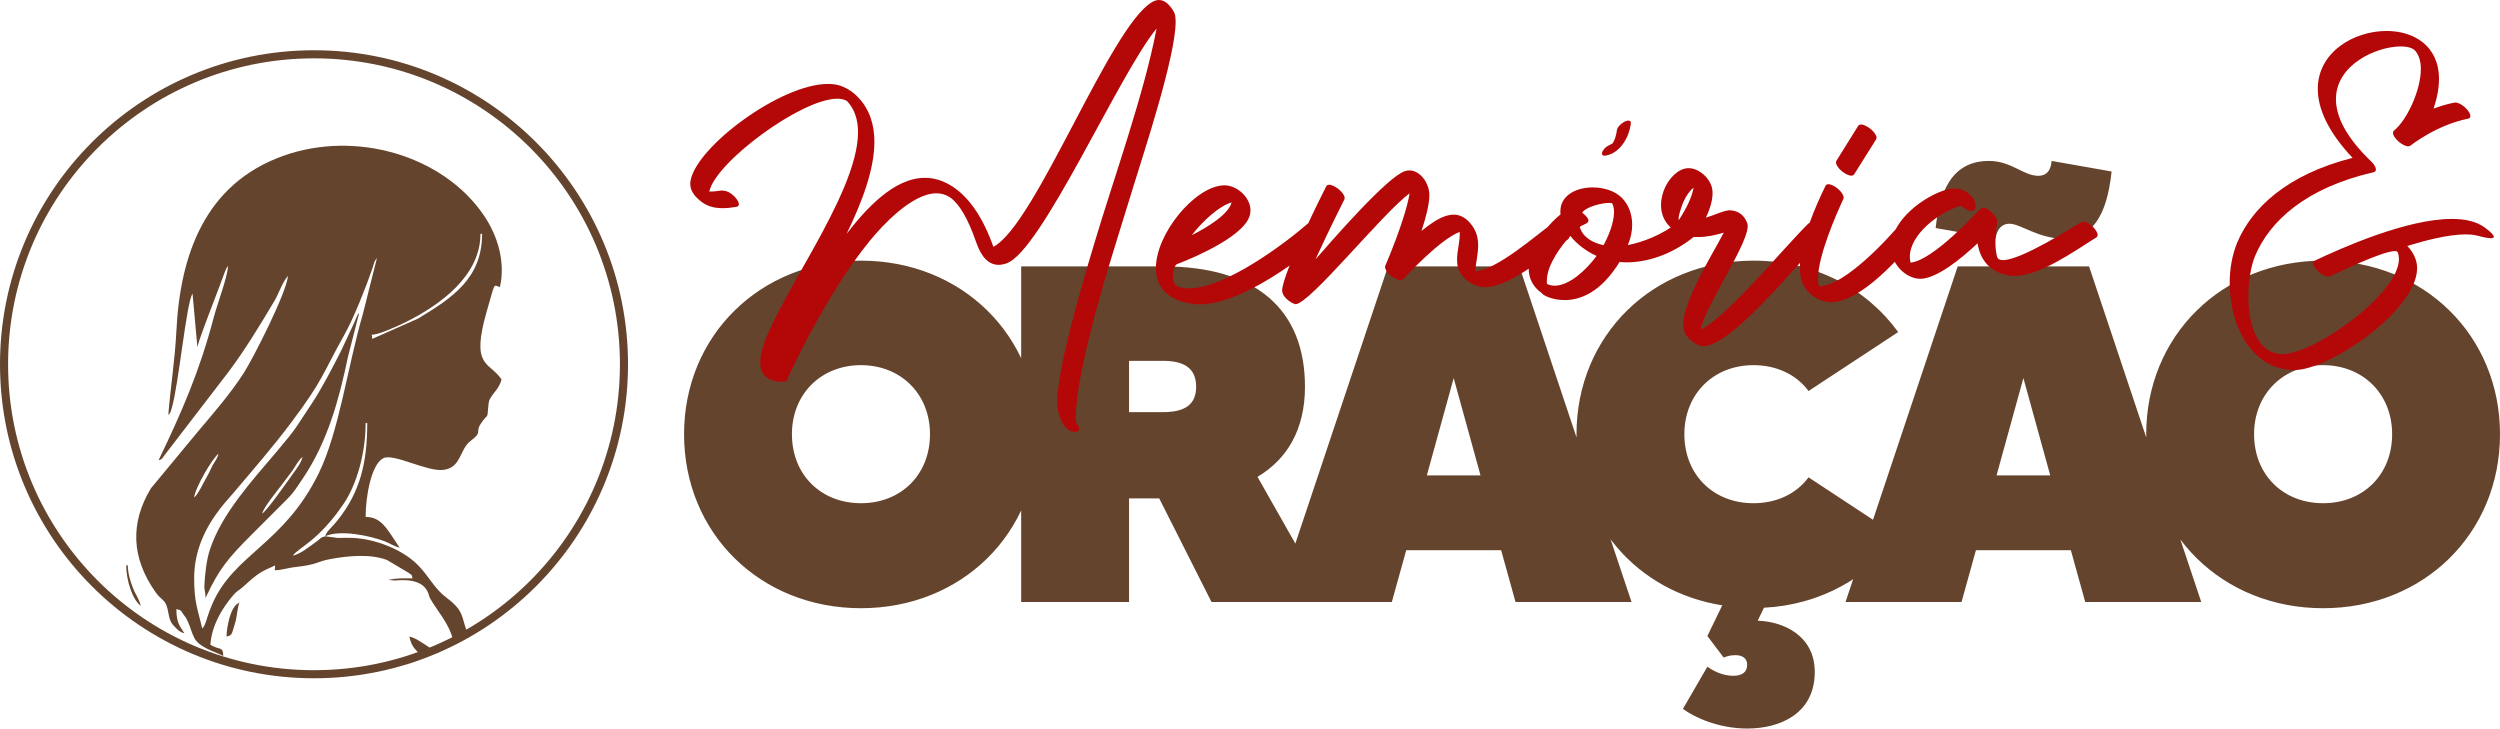 <?xml version="1.0" standalone="no"?>
<!DOCTYPE svg PUBLIC "-//W3C//DTD SVG 1.1//EN" "http://www.w3.org/Graphics/SVG/1.1/DTD/svg11.dtd">
<svg xmlns="http://www.w3.org/2000/svg" xmlns:xlink="http://www.w3.org/1999/xlink" xml:space="preserve" width="9317.08" height="2715.12" version="1.1" style="shape-rendering:geometricPrecision; text-rendering:geometricPrecision; image-rendering:optimizeQuality; fill-rule:evenodd; clip-rule:evenodd" viewBox="0 0 9317.08 2715.12">
 <defs>
  <style type="text/css">
   <![CDATA[
    .fil2 {fill:#65442E}
    .fil0 {fill:#65442E;fill-rule:nonzero}
    .fil1 {fill:#B40808;fill-rule:nonzero}
   ]]>
  </style>
 </defs>
 <g id="Camada_x0020_1">
  <g id="_2276544365216">
   <g>
    <path class="fil0" d="M3208.65 971.37c-375.2,0 -659.27,278.71 -659.27,646.76 0,369.83 284.07,648.55 659.27,648.55 375.19,0 659.26,-278.73 659.26,-648.55 0,-368.05 -284.07,-646.76 -659.26,-646.76zm0 904.03c-148.3,0 -257.27,-105.4 -257.27,-257.27 0,-150.08 108.97,-257.27 257.27,-257.27 148.29,0 257.27,107.19 257.27,257.27 0,151.87 -108.99,257.27 -257.27,257.27zm1306.36 368.05l435.94 0 -264.42 -466.31c110.78,-66.1 176.88,-176.86 176.88,-335.89 0,-289.43 -184.02,-448.44 -528.85,-448.44l-528.83 0 0 1250.64 401.99 0 0 -385.91 112.55 0 194.74 385.91zm-307.29 -898.67l126.84 0c82.18,0 123.28,30.37 123.28,96.47 0,66.12 -41.09,94.7 -123.28,94.7l-126.84 0 0 -191.17zm1440.37 898.67l432.36 0 -418.07 -1250.64 -489.53 0 -418.07 1250.64 432.36 0 53.6 -192.96 353.74 0 53.6 192.96zm-330.53 -471.67l100.06 -362.67 100.04 362.67 -200.1 0zm1217.04 103.63c-148.3,0 -257.27,-105.4 -257.27,-257.27 0,-150.08 108.97,-257.27 257.27,-257.27 87.54,0 160.8,35.73 205.46,96.47l334.09 -219.75c-117.91,-162.59 -310.88,-266.21 -539.55,-266.21 -375.2,0 -659.27,278.71 -659.27,646.76 0,330.53 226.9,587.8 543.14,637.83l-55.38 114.33 60.74 80.41c16.08,-7.15 30.37,-8.93 44.66,-8.93 21.44,0 42.88,8.93 42.88,35.73 0,25.01 -16.08,41.09 -51.81,41.09 -41.09,0 -76.82,-19.65 -96.47,-33.95l-91.11 157.23c42.87,32.16 134,73.25 239.4,73.25 125.07,0 251.91,-57.17 251.91,-210.83 0,-134 -114.33,-187.59 -212.6,-191.15l23.22 -48.24c210.82,-10.72 389.49,-112.55 500.25,-266.21l-334.09 -219.75c-44.66,60.74 -117.91,96.47 -205.46,96.47zm1236.69 368.05l432.36 0 -418.07 -1250.64 -489.53 0 -418.07 1250.64 432.36 0 53.6 -192.96 353.74 0 53.6 192.96zm-330.53 -471.67l100.06 -362.67 100.04 362.67 -200.1 0zm205.46 -1172.02c-1.78,14.3 -5.36,55.4 -50.02,55.4 -55.38,0 -100.06,-55.4 -184.02,-55.4 -139.36,0 -184.03,116.14 -198.32,250.13l223.33 39.3c1.78,-14.29 10.72,-55.38 51.81,-55.38 41.09,0 107.19,55.38 200.1,55.38 105.42,0 162.58,-80.39 180.45,-250.12l-223.33 -39.31zm1011.58 371.62c-375.2,0 -659.27,278.71 -659.27,646.76 0,369.83 284.07,648.55 659.27,648.55 375.19,0 659.26,-278.73 659.26,-648.55 0,-368.05 -284.07,-646.76 -659.26,-646.76zm0 904.03c-148.3,0 -257.27,-105.4 -257.27,-257.27 0,-150.08 108.97,-257.27 257.27,-257.27 148.29,0 257.27,107.19 257.27,257.27 0,151.87 -108.99,257.27 -257.27,257.27z"/>
    <path class="fil1" d="M2692.9 709.44c-20.24,3.31 -36.49,4.64 -49.42,4.31 23.22,-109.46 343.27,-345.93 476.93,-345.93 14.59,0 26.86,2.98 36.48,8.96 28.54,30.51 40.81,70.32 40.81,116.08 0,235.82 -320.06,641.11 -360.19,822.54 -2.98,13.26 -4.31,24.54 -4.31,34.83 0,64.01 52.4,72.62 80.26,72.62 10.29,0 17.26,-0.99 17.26,-0.99 0.66,-4.31 141.62,-317.74 311.43,-525.03 44.43,-54.39 156.21,-176.43 247.75,-176.43 17.9,0 34.81,4.63 50.74,15.25 32.84,22.56 65.67,74.96 97.52,167.49 19.89,57.7 48.42,83.92 83.57,83.92 9.29,0 19.23,-1.99 29.53,-5.65 129.68,-44.78 419.55,-705.78 559.19,-875.27 -48.1,250.08 -157.54,550.9 -234.17,807.62 -53.72,179.76 -136.3,463.33 -136.3,588.7 0,37.48 21.56,107.14 66.33,107.14 1.99,0 3.97,-0.34 5.96,-0.34 13.6,-1.98 13.27,-16.58 -0.66,-33.17 -1.99,-2.32 -2.65,-8.94 -2.65,-18.56 0,-34.5 9.62,-104.81 11.61,-116.75 41.78,-243.44 134,-517.74 206.62,-756.2 33.51,-109.77 154.23,-473.28 154.23,-602.96 0,-16.93 -1.99,-29.85 -6.64,-37.81 -16.58,-28.54 -35.16,-43.79 -55.4,-43.79 -8.61,0 -17.24,2.65 -26.53,8.28 -156.54,91.87 -434.15,830.83 -590.69,911.43 -39.47,-111.44 -90.55,-182.41 -148.26,-221.88 -36.16,-24.54 -71.98,-35.16 -106.79,-35.16 -116.75,0 -221.55,118.07 -291.87,208.63 58.38,-120.06 103.48,-240.46 103.48,-342.95 0,-63.68 -17.59,-120.39 -60.37,-165.5 -16.58,-17.92 -37.15,-32.18 -60.03,-41.13 -15.59,-6.29 -33.17,-8.94 -52.74,-8.94 -176.45,0 -488.87,233.49 -511.76,359.52 -0.99,4.31 -1.32,8.3 -1.32,12.6 0,22.23 11.61,41.79 32.84,59.71 25.86,23.55 54.72,31.17 87.56,31.17 16.25,0 33.17,-1.66 51.4,-4.97 6.64,-1 9.29,-4.64 9.29,-9.95 0,-17.26 -32.49,-50.09 -56.71,-50.09 -1.32,0 -2.65,0 -3.97,0.34l0 -1.66zm1694.48 274.61c0.67,-0.33 214.59,-79.26 263.02,-163.84 6.64,-11.94 9.95,-24.21 9.95,-36.15 0,-48.43 -50.08,-93.53 -97.83,-93.53 -1.33,0 -2.67,0 -3.98,0.33 -106.46,5.63 -250.75,179.76 -250.75,308.45 0,66 38.15,119.73 138.31,133.32 8.3,1 16.91,1.66 25.54,1.66 184.73,0 458.36,-240.13 459.03,-240.79 2.98,-2.32 4.3,-5.63 4.3,-9.95 0,-20.24 -31.5,-55.07 -50.74,-55.07 -3.31,0 -5.98,1 -8.3,3 -85.57,74.95 -309.44,243.11 -445.09,243.11 -13.93,0 -27.2,-1.66 -39.14,-5.65 -14.59,-4.97 -20.22,-22.87 -20.22,-41.12 0,-19.91 6.62,-40.46 15.91,-43.79zm54.06 -107.45c41.79,-54.06 102.82,-109.13 148.59,-122.39 -11.61,45.76 -92.86,94.19 -148.59,122.39zm501.16 -182.08c-0.66,0.99 -164.17,324.03 -164.17,388.04 0,23.88 29.18,44.12 46.75,50.41 1,0.34 1.99,0.67 3,0.67 53.06,0 327.01,-342.28 425.19,-412.92 -16.91,100.49 -90.21,268.65 -90.54,269.31 -0.67,1.32 -1,3.31 -1,4.97 0,19.56 36.16,49.09 57.39,49.09 4.63,0 8.61,-1.33 11.27,-4.64 12.28,-13.27 137.65,-148.59 209.61,-175.12 1.99,33.5 -9.95,69.31 -9.95,103.47 0,21.57 4.64,42.45 20.57,61.03 16.91,20.24 41.45,35.16 68.32,40.13 4.97,1 10.28,1.66 15.91,1.66 94.54,0 251.08,-135.31 309.13,-179.1 3.31,-2.65 4.64,-6.31 4.64,-10.61 0,-19.91 -30.51,-55.07 -50.09,-55.07 -2.98,0 -5.63,1 -7.62,2.65 -68.98,50.42 -212.93,177.78 -293.19,182.43 2.32,-30.51 10.94,-63.68 10.94,-96.52 0,-25.54 -5.3,-50.75 -22.87,-74.3 -21.23,-28.85 -44.45,-40.13 -68.67,-40.13 -38.8,0 -79.92,28.87 -119.39,60.7 15.92,-49.75 29.18,-98.18 29.18,-134 0,-43.11 -33.5,-91.54 -74.62,-91.54 -5.65,0 -11.28,1 -16.93,3 -65,20.88 -267.98,254.39 -332.66,328.35 47.1,-103.81 106.81,-221.88 107.14,-222.56 0.99,-1.98 1.32,-3.97 1.32,-5.96 0,-19.56 -37.48,-49.42 -57.7,-49.42 -4.97,0 -8.96,1.99 -10.95,5.98zm1135.29 -235.49c1,-10.29 -9.62,-12.61 -24.21,-5.32 -14.26,7.64 -26.86,21.57 -27.86,31.85 -1.99,16.58 -6.97,34.83 -15.25,47.76 -3.33,4.97 -24.88,8.63 -36.49,27.86 -7.62,12.27 -3.64,20.9 8.96,18.9 55.05,-8.63 89.55,-69.66 94.85,-121.05zm-181.42 332.99c17.59,-23.22 75.62,-35.82 100.5,-35.82 6.31,0 10.61,0.66 11.61,2.32 4.64,8.94 6.64,19.89 6.64,32.16 0,39.14 -20.9,90.22 -39.14,123.06 -40.13,-8.63 -77.61,-29.2 -88.55,-67.99 11.6,-9.29 32.49,-11.94 32.49,-23.88 0,-6.31 -6.29,-15.26 -23.55,-29.85zm-80.59 6.97c-54.06,43.77 -118.73,127.36 -118.73,201.99 0,34.81 14.26,67.32 50.41,92.86 -1.66,2.98 32.84,24.54 83.59,24.54 57.04,0 134.66,-27.52 204.63,-141.95 8.3,0.66 17.26,1.33 26.54,1.33 73.3,0 165.83,-26.2 253.39,-97.52 2.65,-2.32 3.98,-5.63 3.98,-9.29 0,-18.9 -31.52,-50.08 -51.08,-50.08 -3.64,0 -6.64,1 -8.96,2.98 -64.01,52.41 -141.29,79.6 -193.02,89.55 10.94,-25.53 16.24,-51.4 16.24,-75.95 0,-39.8 -13.92,-76.28 -39.79,-101.49 -25.54,-24.87 -66.68,-37.48 -107.14,-37.48 -61.36,0 -120.72,29.2 -120.72,89.55 0,3.65 0,7.3 0.66,10.95zm36.49 80.26l0 0c23.55,29.51 57.04,56.05 97.83,74.63 -38.47,52.4 -101.82,110.78 -155.88,110.78 -9.95,0 -19.56,-1.99 -28.85,-6.31 -1,-3.33 -1,-11.28 0,-21.89 3.97,-52.41 51.41,-119.41 86.9,-157.21zm886.86 -45.78c-92.86,91.21 -305.46,350.58 -401.31,394.69 17.59,-91.54 194.37,-341.95 173.8,-396.34 -10.95,-29.53 -31.85,-46.11 -64.01,-48.1 -19.25,-1.32 -67.01,21.23 -90.22,27.53 22.89,-48.09 28.19,-84.91 23.22,-109.44 -8.61,-41.79 -59.04,-85.25 -103.48,-72.97 -73.3,20.22 -132.66,164.5 -37.81,229.18 53.4,36.81 121.07,28.19 184.75,8.96 -41.79,82.91 -189.06,308.78 -141.62,380.09 12.27,18.25 32.49,34.15 52.73,41.12 95.18,32.51 373.78,-317.73 456.04,-398.66 17.92,-17.9 -33.83,-73.96 -52.07,-56.05zm-482.24 -13.59c-6.64,-5.98 14.26,-62.03 15.92,-65.67 11.6,-25.87 25.2,-44.12 38.8,-55.05 -4.64,28.52 -20.9,68.98 -54.72,120.72zm546.26 -127.03c-32.18,65.67 -95.53,204.97 -95.53,304.47 0,27.19 4.64,51.41 15.92,70.32 15.58,25.54 43.11,47.1 73.63,55.05 8.63,2.32 17.24,3.65 26.2,3.65 110.45,0 256.38,-165.51 315.42,-238.14 1.99,-2.65 2.98,-6.31 2.98,-10.29 0,-21.56 -27.19,-57.04 -43.77,-57.04 -3,0 -5.65,1.33 -7.97,3.98 -52.4,65 -217.57,241.78 -308.78,241.78 -0.66,0 -1.65,0 -2.32,0 -2.65,-7.95 -3.64,-17.9 -3.64,-28.52 0,-84.58 67.65,-238.47 94.19,-296.17 0.66,-1.66 1.32,-3.65 1.32,-5.65 0,-19.89 -36.81,-49.75 -56.71,-49.75 -4.97,0 -8.96,1.99 -10.94,6.31zm107.12 -43.46l81.25 -129.34c1.33,-1.99 1.99,-4.31 1.99,-6.64 0,-19.23 -37.15,-49.42 -57.7,-49.42 -4.64,0 -8.63,1.65 -10.95,5.3l-80.59 129.35c-1.33,1.99 -1.99,4.31 -1.99,6.64 0,19.23 36.82,49.42 57.04,49.42 4.97,0 8.63,-1.66 10.95,-5.32zm449.4 131.01c6.31,-15.59 2.65,-31.17 -9.29,-45.43 -17.9,-21.9 -41.12,-32.51 -66.99,-32.51 -9.29,0 -19.23,1.66 -29.2,4.31 -82.91,23.55 -206.29,113.76 -206.29,213.59 0,10.62 1.66,21.56 4.31,32.18 12.27,44.45 52.73,80.92 95.18,85.9 2.65,0.34 5.65,0.67 8.3,0.67 61.36,0 151.9,-73.64 214.26,-132.33 9.95,63.68 46.75,103.81 106.46,118.4 9.62,2.32 19.56,3.31 29.84,3.31 95.2,0 221.55,-90.54 305.8,-143.28 3.65,-1.98 5.3,-5.3 5.3,-9.62 0,-18.23 -32.49,-49.75 -53.39,-49.75 -3,0 -5.98,0.67 -8.3,1.99 -28.52,17.92 -223.2,141.62 -290.54,141.62 -11.61,0 -19.56,-3.64 -22.22,-12.27 -3.98,-13.93 -6.31,-31.5 -6.31,-53.4 0,-20.55 1.99,-44.78 5.96,-73.3 1,-0.99 1.33,-2.32 1.33,-3.97 0,-14.6 -28.19,-51.74 -52.07,-51.74 -5.98,0 -11.61,2.32 -16.25,7.62 -0.66,0.66 -169.81,188.72 -255.38,196.34 -1.99,-7.3 -2.65,-14.59 -2.65,-21.89 0,-82.91 109.11,-166.83 190.7,-190.38 12.28,11.94 44.78,29.18 51.41,13.93zm1643.41 -588.71c12.94,16.58 18.9,39.47 18.9,65.01 0,81.93 -53.4,192.7 -100.16,230.17 -2.67,2.32 -3.65,5.32 -3.65,8.63 0,18.25 35.82,49.75 56.71,49.75 3.65,0 6.64,-0.99 9.29,-2.98 0,-0.33 95.53,-76.28 213.6,-99.83 6.29,-1.33 8.94,-4.97 8.94,-9.96 0,-17.24 -32.84,-50.41 -56.71,-50.41 -1.65,0 -3.31,0.33 -4.64,0.66 -26.86,5.32 -52.4,13.27 -75.95,22.23 13.93,-41.46 20.24,-78.27 20.24,-110.45 0,-124.05 -94.19,-179.1 -195.35,-179.1 -122.72,0 -256.38,79.27 -256.38,215.92 0,71.3 36.15,157.86 129.68,257.04 -245.76,62.35 -376.78,187.71 -430.5,317.07 -18.25,44.45 -27.53,96.52 -27.53,149.58 0,158.22 80.92,324.05 242.12,324.05 129.34,0 456.37,-221.88 456.37,-379.43 0,-12.6 -2.32,-24.88 -6.64,-36.49 -6.62,-17.24 -16.25,-32.82 -29.84,-46.42 63.35,-19.58 151.57,-43.13 216.91,-43.13 14.92,0 28.85,1 40.79,3.98 12.27,2.98 38.47,10.29 53.73,10.29 6.64,0 10.94,-1.33 10.94,-5.32 0,-5.63 -8.61,-15.91 -32.16,-33.5 -31.17,-23.55 -74.3,-33.17 -124.38,-33.17 -167.16,0 -408.94,107.12 -510.77,155.55 -3.97,1.99 -5.96,5.3 -5.96,9.29 0,17.92 34.48,50.08 56.71,50.08 2.65,0 5.3,-0.33 7.62,-1.32 29.2,-13.93 193.69,-93.53 239.47,-93.53 6.29,0 10.28,1.33 11.61,4.64 2.98,7.62 4.3,15.92 4.3,24.87 0,129.02 -314.42,353.9 -433.15,353.9 -94.87,0 -128.03,-109.13 -128.03,-214.59 0,-57.72 9.96,-114.43 25.21,-151.25 54.39,-128.68 187.4,-253.06 440.79,-311.43 16.25,-2.98 9.62,-23.22 -7.62,-39.8 -96.19,-92.2 -132,-169.81 -132,-232.49 0,-130.01 152.57,-196.69 241.45,-196.69 26.2,0 47.1,5.98 56.05,18.58z"/>
   </g>
   <g>
    <path class="fil2" d="M723.6 1853.99c2.94,-35.32 68.38,-146.62 90.42,-162.78 -4.82,20.62 -12.76,26.31 -22.17,44.13 -8.05,15.22 -12.46,27.03 -20.12,40.16 -15.64,26.76 -33.55,67.79 -48.13,78.49zm488.3 144.67c-20.08,5.36 -14.25,6.55 -30.24,17.99 -28.01,20.05 -60.94,47.51 -90.32,54.36 20.32,-30.36 94.97,-53.2 190.52,-195.3 46.77,-69.56 80.76,-185.42 80.76,-299.05l6.02 0c0,147.08 -26.04,255.74 -109.36,360.85 -23.63,29.81 -42.22,41.81 -47.38,61.14zm-488.3 156.74c0,-103.28 41.21,-187.54 96.39,-259.31 17.27,-22.46 33.72,-39.8 52.51,-62 72.39,-85.58 144.23,-168.06 211.94,-258.29 121.5,-161.94 114.27,-176.71 200.16,-330.35 34.8,-62.26 79.7,-176.28 103.65,-246.01 6.64,-19.32 5.26,-24.67 16.57,-37.68l-52.13 207.11c-57.76,198.94 -88.89,439.51 -164.77,594.8 -129.44,264.92 -317.86,301.9 -397.33,488.87 -7.25,17.07 -12.71,31.96 -17.99,48.32 -2.48,7.7 -4.54,15.81 -7.48,22.66 -5.15,12.04 -3.43,9.6 -11.38,18.76 -16.53,-70.87 -30.14,-97.2 -30.14,-186.88zm663.13 -892.22c2.74,-31.43 -21.67,0.09 57.82,-32.61 25,-10.29 47.27,-19.78 70.82,-31.66 125.48,-63.32 275.27,-170.86 275.27,-327.57l6.02 0c0,167 -111.48,238.75 -238.67,315.95l-171.26 75.89zm-174.83 735.48c53.75,-25.78 166.93,-2.39 222.31,18.83 19.52,7.48 32.97,18.23 54.99,23.36 -48.95,-73.08 -67.29,-113.21 -126.59,-114.53 0,-74.53 20.54,-194.71 65.27,-218.37 38.01,-20.09 160.98,49.91 223.36,43.33 68.48,-7.24 60.04,-75.96 103.08,-108.43 46.31,-34.94 15.02,-30 37.92,-64.57 29.5,-44.56 21.8,-5.23 28.59,-73.88 3.25,-32.95 38.02,-47.04 48.16,-90.5 -45.68,-68.21 -117.01,-41.69 -53.56,-258.53 30.9,-105.56 22.09,-94.31 47.53,-85.09 21.38,-91.81 -7.02,-189.61 -58.99,-266.54 -151.27,-223.99 -478.21,-320.35 -749.6,-222.54 -290.06,104.54 -382.98,367.27 -396.99,651.96 -5.19,105.29 -21.56,208.74 -30.26,313.37 9.8,-11.29 7.25,-7.3 12.37,-23.81 26.37,-85.47 54.79,-394.86 78.06,-428.33l18.09 198.94c9.45,-40.52 65.37,-179.3 83.63,-229.84l21.38 -56.99c7.21,-15.11 4.07,-8.33 9.52,-14.59 -3.77,45.35 -41.08,142.81 -54.22,192.95 -52.39,199.88 -118.34,349.87 -204.99,530.47 16.73,-6.05 8.44,-1.36 22.7,-19.49l235.66 -306.89c63.85,-84.53 118.69,-175.75 173.14,-266.95 17.08,-28.62 28.94,-68.8 50.77,-93.92 -5.29,63.64 -130.37,308.31 -163.92,360.57 -51.34,79.95 -111.62,148.3 -171.89,219.96l-174.8 211.02c-78.18,129.02 -73.51,260.11 17.87,388.44 20.98,29.47 34.38,24.61 43.4,59.09 5.76,22.03 5.15,43.84 21.61,62.78 0.82,0.95 2.09,2.18 2.97,3.08 11.48,12.01 20.93,22.55 38.94,27.36 -18.95,-28.29 -30.14,-42.91 -30.14,-90.42 21.43,5.72 14.23,3.61 27.19,21.04 10.82,14.55 8.53,10.19 15.97,26.23 7.94,17.18 14.59,42.98 23.89,60.5 19.28,36.29 74.52,49.45 107.78,67.05 -0.87,-39.1 -14.65,-19.71 -48.23,-42.2 6.05,-72.68 41.69,-132.81 86.05,-185.22 12.87,-15.21 21.64,-17.66 35.96,-30.36 25.05,-22.23 43.38,-41.15 74.21,-58.41 17.23,-9.66 29.24,-13.11 44.9,-21.41l-0.04 10.35c-0.11,8.57 -3.94,-1.28 0.04,7.74 26.42,-0.59 46.68,-8.77 72.78,-11.62 89.59,-9.77 79.88,-20.15 132.78,-29.98 64.54,-12.01 149.49,-20.64 212.25,3.6l79.37 47.21c15.32,12.08 10.15,1.86 15.24,20.94 -39.09,0 -58.71,-1.36 -90.42,6.03l25.33 1.99c124.32,-11.7 123.12,53.89 129.78,65.47 29.58,51.4 71.98,95.28 86.02,155.58 -72.45,38.34 -32.91,2.94 -54.25,48.23 -16.73,-4.47 -34.18,-21.33 -52.3,-32.11 -20.61,-12.25 -31.99,-22.55 -56.21,-28.18 11.35,48.72 26.85,46.42 48.23,78.37 -17.16,11.48 -9,7.81 -32.36,15.87l-33.95 14.28 241.15 -108.51c-33.38,-69.54 -10.49,-89.69 -84.3,-144.79 -46.07,-34.41 -65.69,-80.64 -107.01,-122.07 -57.98,-58.13 -157.21,-96.67 -242.69,-100.93 -17.13,-0.85 -37.15,0.07 -54.52,0.27l-48.01 -6.25z"/>
    <path class="fil2" d="M976.78 1914.25c6.65,-24.87 55.58,-83.93 73.34,-107.51 13.82,-18.36 24.87,-32.49 38.8,-51.64 13.36,-18.37 22.52,-40.07 38.58,-51.84 -4.83,20.73 -19.95,40.58 -32.56,57.86 -21.3,29.22 -96.39,138.55 -118.16,153.13zm-210.99 313.48l4.34 -7.71c46.19,-98.77 81.02,-140.95 165.96,-225.88 35.65,-35.65 66.85,-66.86 102.49,-102.49 54.35,-54.35 48.82,-46.93 92.57,-112.4 89.65,-134.12 133.04,-292 165.63,-449.26l41.71 -163.28c-6.99,8.05 -2.22,0.14 -9.43,14.68 -2.42,4.89 -5.05,12.41 -7.02,17.1l-49.83 106.91c-28.71,56.86 -74.06,144.66 -109.73,197.73 -62.82,93.46 -51.1,85.02 -129.57,177.88 -95.2,112.63 -204.84,231.27 -249.92,364.98 -13.56,40.22 -18.99,92.79 -21.27,134.84 -1.07,19.79 4.07,20.07 4.07,46.9z"/>
    <path class="fil2" d="M844.16 2372.43c21.13,-5.65 18.25,-4.62 32.43,-51.97 6.82,-22.8 8.69,-59.82 15.79,-74.63 -34.54,12.5 -47.48,93.38 -48.23,126.6z"/>
    <path class="fil2" d="M524.65 2257.88c-6.11,-26.21 -20.85,-44.06 -29.41,-67.03 -8.96,-23.98 -18.8,-52.47 -18.8,-83.67l-6.03 0c0,56.16 23.63,128.28 54.25,150.71z"/>
    <path class="fil2" d="M1170.27 187.27c646.32,0 1170.26,523.96 1170.26,1170.27 0,646.32 -523.94,1170.26 -1170.26,1170.26 -646.32,0 -1170.27,-523.94 -1170.27,-1170.26 0,-646.32 523.96,-1170.27 1170.27,-1170.27zm0 30.16c629.66,0 1140.1,510.46 1140.1,1140.12 0,629.66 -510.44,1140.1 -1140.1,1140.1 -629.66,0 -1140.12,-510.44 -1140.12,-1140.1 0,-629.66 510.46,-1140.12 1140.12,-1140.12z"/>
   </g>
  </g>
 </g>
</svg>